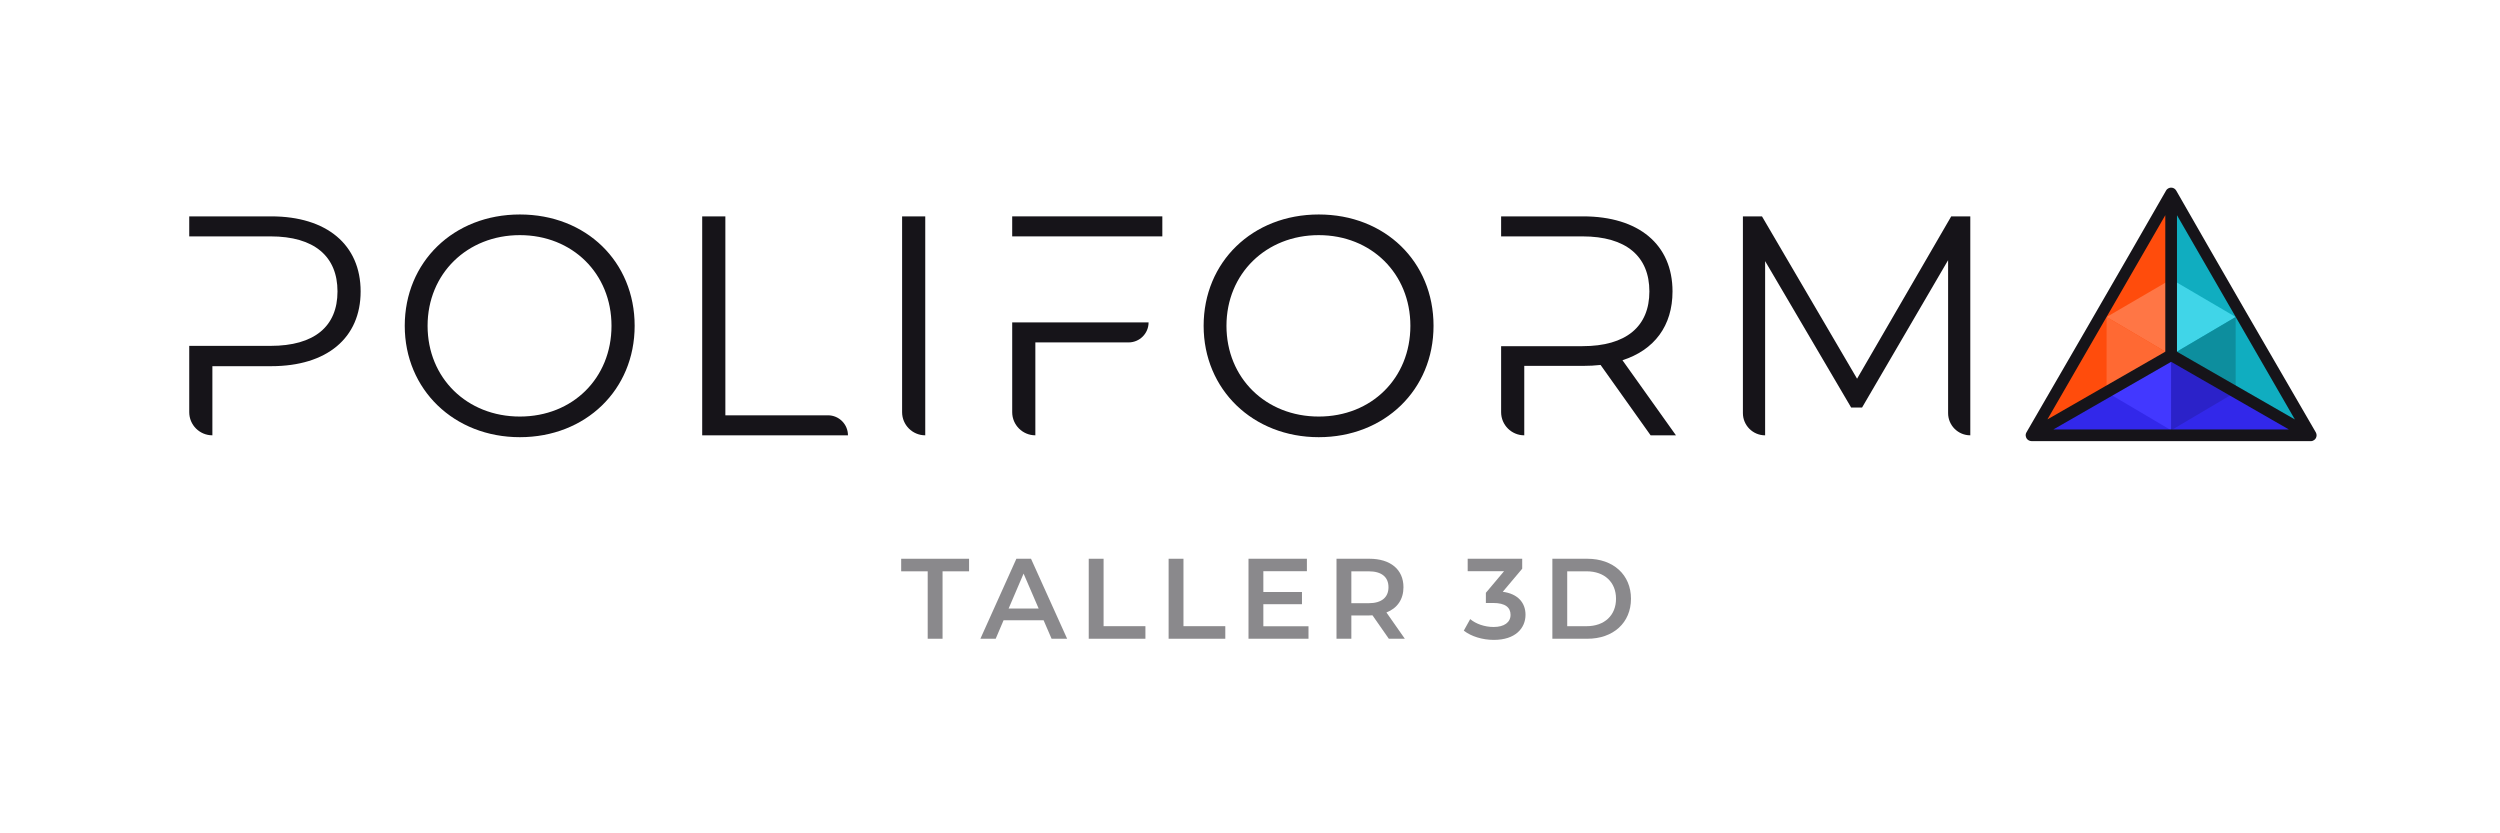 <?xml version="1.0" encoding="UTF-8"?><svg id="Capa_1" xmlns="http://www.w3.org/2000/svg" viewBox="0 0 1500 500"><defs><style>.cls-1{fill:#0d8e9e;}.cls-2{fill:#10adc0;}.cls-3{opacity:.5;}.cls-4{fill:#4238ff;}.cls-5{fill:#4139cb;}.cls-6{fill:#ff6933;}.cls-7{fill:#ff4c0c;}.cls-8{fill:#2b22c9;}.cls-9{fill:#ff7645;}.cls-10{fill:#ffc0aa;}.cls-11{fill:#40d5e8;}.cls-12{fill:#3228ea;}.cls-13{fill:#161419;}</style></defs><g class="cls-3"><g><path class="cls-13" d="M556.62,342.79h-15.91v-7.54h40.73v7.54h-15.91v40.46h-8.91v-40.46Z"/><path class="cls-13" d="M626.15,372.14h-24l-4.73,11.11h-9.19l21.6-48h8.78l21.67,48h-9.33l-4.8-11.11Zm-2.95-7l-9.05-20.98-8.98,20.98h18.03Z"/><path class="cls-13" d="M653.24,335.25h8.91v40.46h25.1v7.54h-34.01v-48Z"/><path class="cls-13" d="M701.17,335.25h8.91v40.46h25.1v7.54h-34.01v-48Z"/><path class="cls-13" d="M785.1,375.77v7.47h-36v-48h35.04v7.47h-26.13v12.48h23.18v7.34h-23.18v13.23h27.09Z"/><path class="cls-13" d="M833.3,383.25l-9.81-14.06c-.62,.07-1.23,.07-1.85,.07h-10.83v13.99h-8.91v-48h19.75c12.62,0,20.43,6.45,20.43,17.07,0,7.27-3.7,12.62-10.22,15.16l11.04,15.77h-9.6Zm-12.07-40.46h-10.42v19.13h10.42c7.82,0,11.86-3.57,11.86-9.6s-4.05-9.53-11.86-9.53Z"/><path class="cls-13" d="M915.31,368.85c0,8.09-6.1,15.09-18.99,15.09-6.79,0-13.58-2.06-18.04-5.55l3.84-6.93c3.43,2.88,8.64,4.73,14.06,4.73,6.38,0,10.15-2.81,10.15-7.27s-3.15-7.13-10.42-7.13h-4.39v-6.1l10.9-12.96h-21.81v-7.47h32.71v5.97l-11.66,13.85c9.05,1.17,13.65,6.58,13.65,13.78Z"/><path class="cls-13" d="M931.42,335.25h20.98c15.57,0,26.19,9.6,26.19,24s-10.63,24-26.19,24h-20.98v-48Zm20.57,40.46c10.7,0,17.62-6.51,17.62-16.46s-6.93-16.46-17.62-16.46h-11.66v32.92h11.66Z"/></g></g><g><g><path class="cls-13" d="M242.85,195.5c0-38.28,29.28-66.81,69.06-66.81s68.88,28.34,68.88,66.81-29.47,66.81-68.88,66.81-69.06-28.53-69.06-66.81Zm124.05,0c0-31.34-23.46-54.42-54.99-54.42s-55.36,23.08-55.36,54.42,23.65,54.43,55.36,54.43,54.99-23.08,54.99-54.43Z"/><path class="cls-13" d="M421.33,129.82h13.89v119.36h61.55c6.63,0,12.01,5.38,12.01,12.01h0s-87.46,0-87.46,0V129.82Z"/><path class="cls-13" d="M541.26,129.82h13.89v131.37h0c-7.67,0-13.89-6.22-13.89-13.89v-117.48Z"/><path class="cls-13" d="M722.18,195.5c0-38.28,29.28-66.81,69.06-66.81s68.88,28.34,68.88,66.81-29.47,66.81-68.88,66.81-69.06-28.53-69.06-66.81Zm124.05,0c0-31.34-23.46-54.42-54.99-54.42s-55.36,23.08-55.36,54.42,23.65,54.43,55.36,54.43,54.99-23.08,54.99-54.43Z"/><path class="cls-13" d="M1182.18,129.82v131.37h0c-7.36,0-13.32-5.97-13.32-13.32v-91.77l-51.61,88.4h-6.57l-51.61-87.83v104.53h0c-7.36,0-13.33-5.97-13.33-13.33v-118.04h11.45l57.05,97.4,56.49-97.4h11.45Z"/><path class="cls-13" d="M162.71,129.82h-49.17v12.01h48.8c26.27,0,40.16,12.01,40.16,33.03s-13.89,32.66-40.16,32.66h-48.8v39.78c0,7.67,6.22,13.89,13.89,13.89h0v-41.48h35.28c33.41,0,53.67-16.89,53.67-44.85s-20.27-45.04-53.67-45.04Z"/><g><path class="cls-13" d="M621.21,193.44h-13.89v53.86c0,7.67,6.22,13.89,13.89,13.89h0v-55.74h55.93c6.63,0,12.01-5.38,12.01-12.01h0s-65.47,0-65.47,0h-2.47Z"/><polygon class="cls-13" points="607.32 129.82 607.32 141.83 621.21 141.83 623.68 141.83 697.4 141.83 697.4 129.82 607.32 129.82"/></g><path class="cls-13" d="M973.48,216.15c19.14-6.19,30.03-20.64,30.03-41.29,0-28.15-20.27-45.04-53.67-45.04h-49.17v12.01h48.8c26.27,0,40.16,12.01,40.16,33.03s-13.89,32.84-40.16,32.84h-48.8v39.6c0,7.67,6.22,13.89,13.89,13.89h0v-41.66h35.28c3.75,0,7.13-.19,10.51-.56l30.03,42.23h15.2l-32.09-45.04Z"/></g><g><polygon class="cls-7" points="1302.68 212.74 1302.68 116.07 1218.91 261.15 1302.68 212.74"/><polygon class="cls-10" points="1218.93 261.16 1218.91 261.16 1218.89 261.19 1218.93 261.16"/><polygon class="cls-2" points="1386.46 261.19 1302.68 116.07 1302.68 212.75 1386.46 261.19"/><polygon class="cls-5" points="1218.89 261.16 1218.91 261.16 1218.91 261.15 1218.89 261.16"/><polygon class="cls-12" points="1302.68 213.05 1218.93 261.16 1386.46 261.19 1302.68 213.05"/><polygon class="cls-5" points="1268.3 232.78 1268.3 232.77 1268.3 232.77 1218.91 261.15 1218.91 261.16 1218.93 261.16 1268.3 232.78"/><polygon class="cls-9" points="1302.68 167.61 1263.95 190.2 1302.68 213.03 1302.68 167.61"/><polygon class="cls-11" points="1341.4 190.2 1302.77 167.55 1302.68 167.61 1302.68 213.03 1341.4 190.2"/><polygon class="cls-6" points="1263.95 190.2 1263.95 235.29 1302.68 213.03 1263.95 190.2"/><polygon class="cls-4" points="1302.68 213.03 1263.96 235.3 1302.68 258.16 1302.68 213.03"/><polygon points="1268.3 232.77 1268.3 232.77 1268.3 232.78 1302.68 213.01 1268.3 232.77"/><polygon class="cls-1" points="1341.4 235.3 1341.4 235.29 1341.4 190.2 1302.68 213.03 1341.4 235.3"/><polygon class="cls-8" points="1302.68 258.16 1341.4 235.3 1302.68 213.03 1302.68 258.16"/></g></g><g><polygon class="cls-10" points="1218.93 261.16 1218.91 261.16 1218.89 261.19 1218.93 261.16"/><polygon class="cls-5" points="1218.89 261.16 1218.91 261.16 1218.91 261.15 1218.89 261.16"/><g><polygon class="cls-13" points="1218.93 261.19 1218.9 261.19 1218.89 261.22 1218.93 261.19"/><polygon class="cls-13" points="1218.89 261.19 1218.9 261.19 1218.91 261.18 1218.89 261.19"/><path class="cls-13" d="M1389.54,262.85c.43-.82,.69-2.15-.04-3.41-21.1-36.19-63.02-108.74-83.79-145.12-.75-1.32-2.09-1.74-3.04-1.74-.81,0-2.24,.36-3.02,1.74-20.76,36.38-83.77,145.09-83.77,145.09-.91,1.55-.32,3.13,.26,3.89,.45,.59,1.48,1.37,2.79,1.37l167.53,.02h0c1.62,0,2.68-1.08,3.07-1.84Zm-83.18-51.72l-.17-.1v-81.89s70.74,122.54,70.74,122.54l-70.57-40.54Zm-7.18-82v81.89l-70.73,40.62,70.73-122.51Zm-67.14,128.54l70.64-40.58,70.67,40.6-141.31-.02Z"/></g></g></svg>